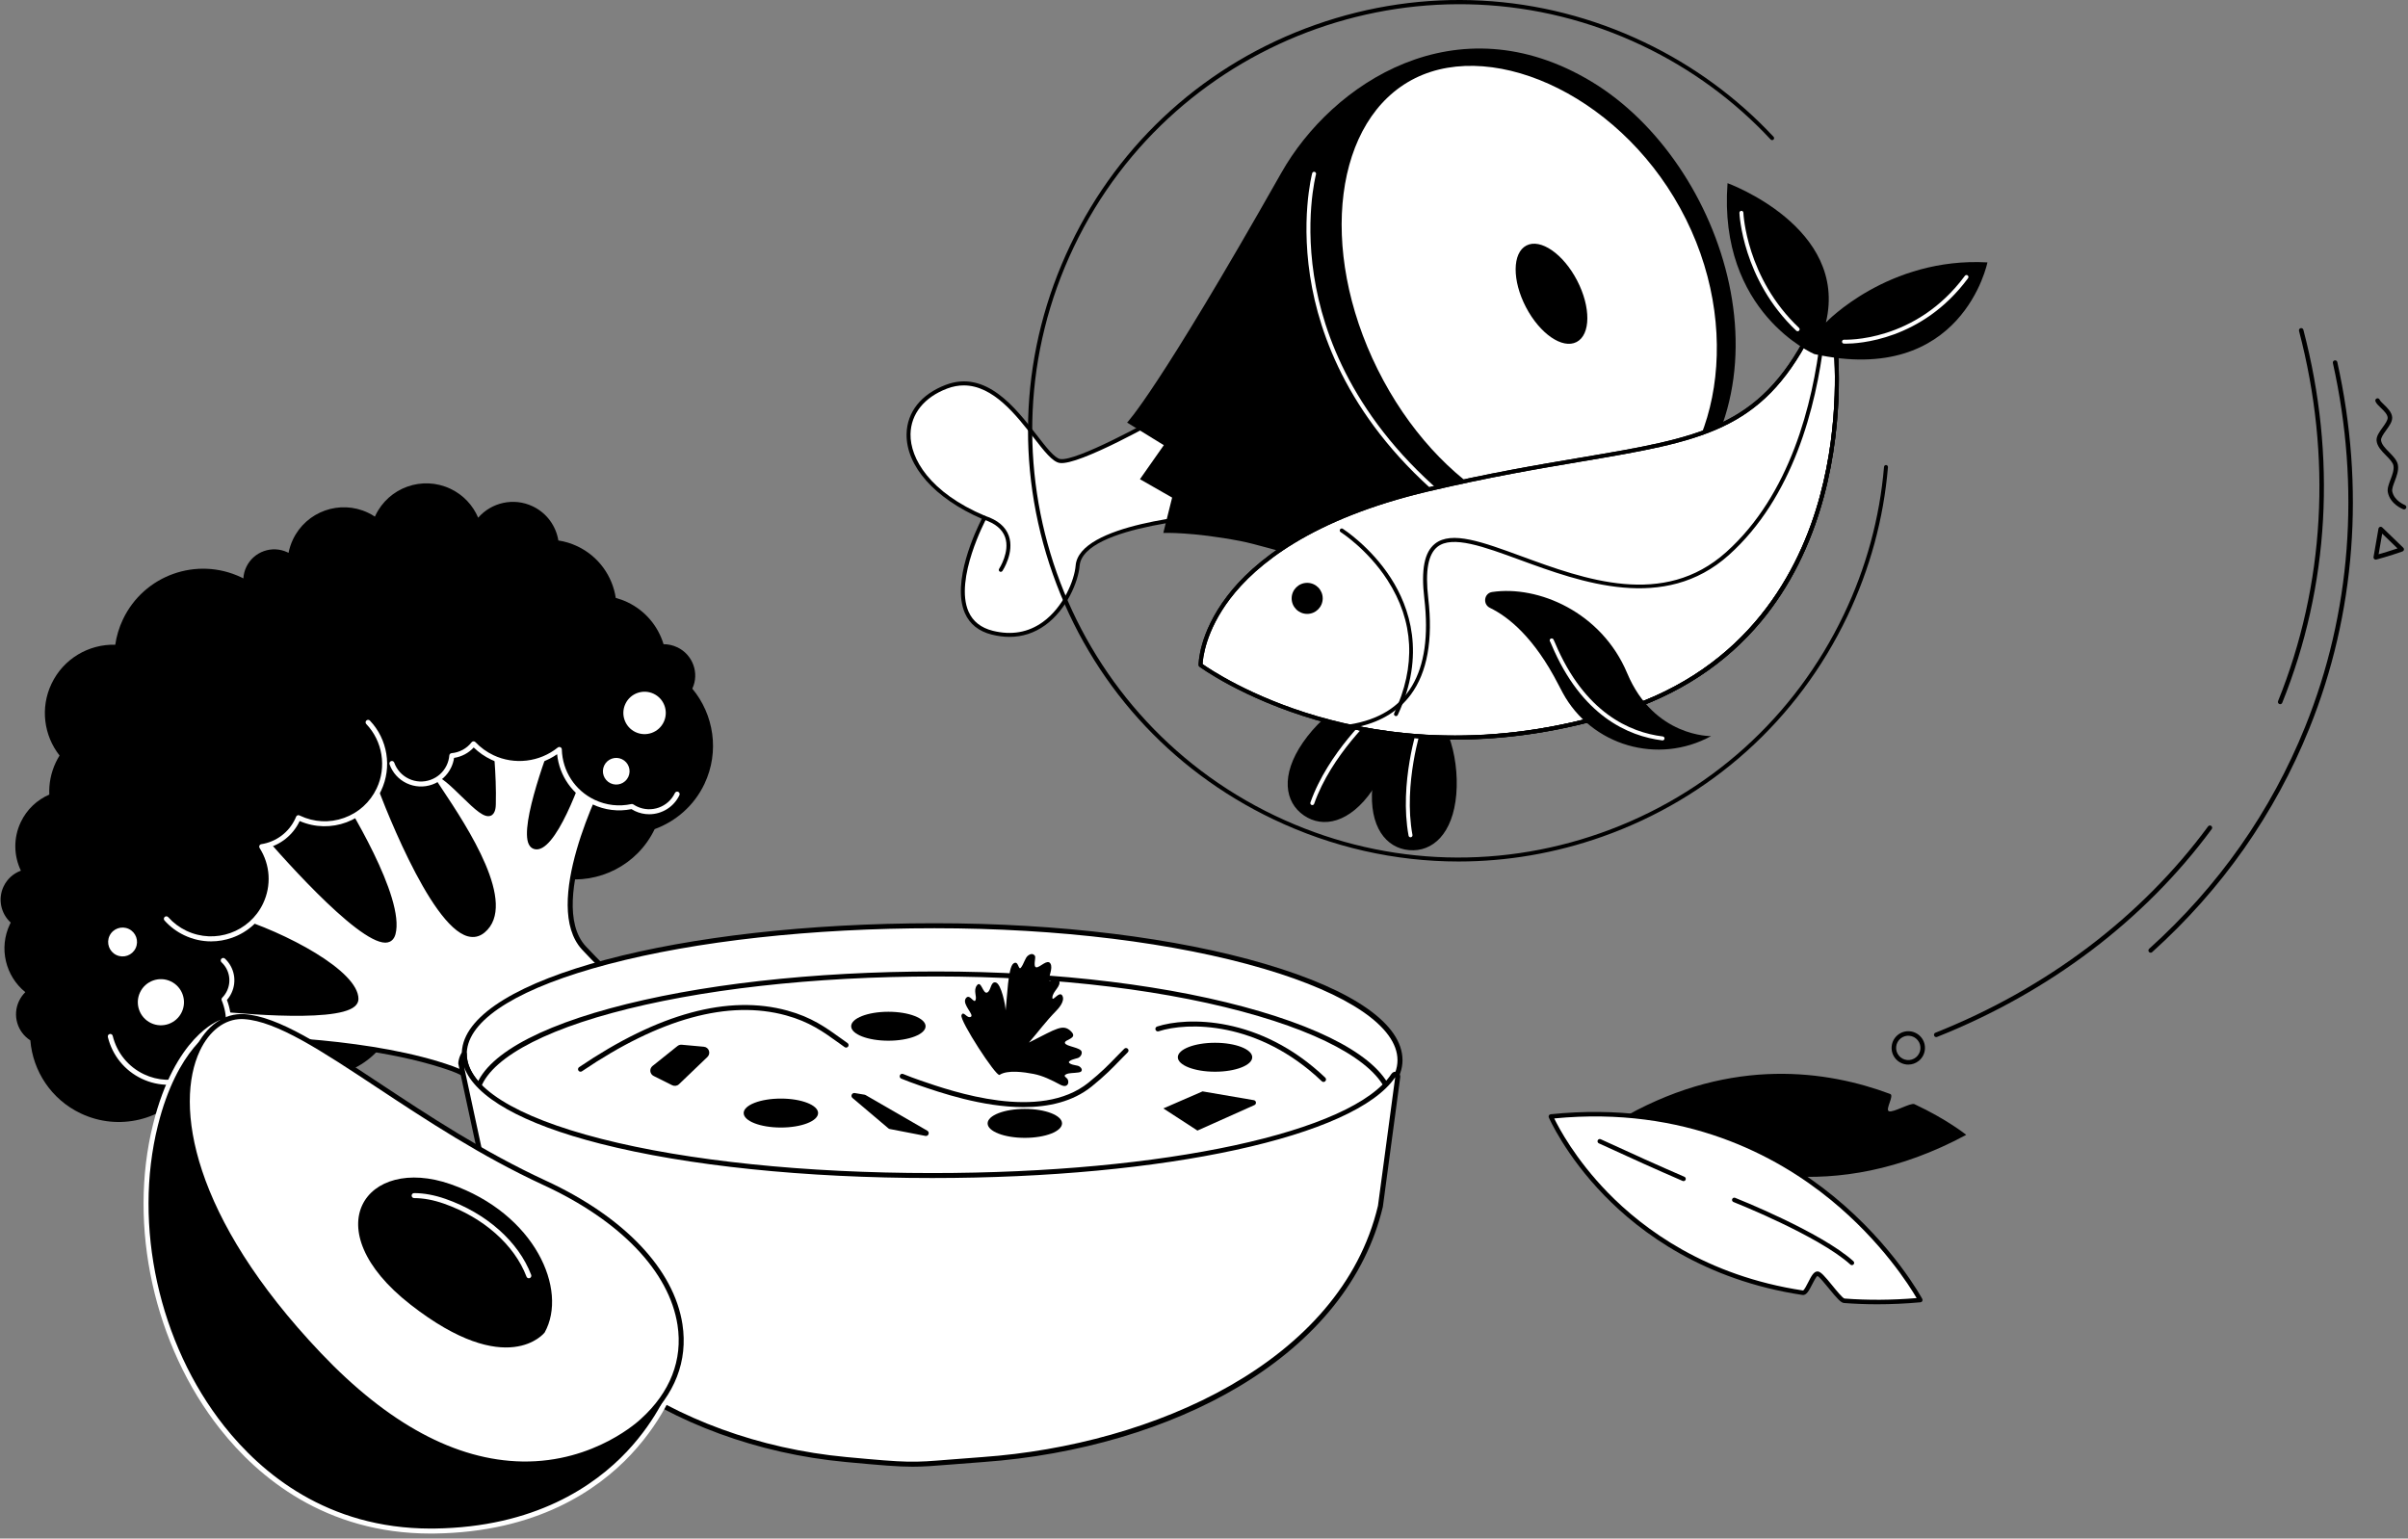 <svg width="482" height="308" viewBox="0 0 482 308" fill="none" xmlns="http://www.w3.org/2000/svg">
<rect x="0" y="0" width="482" height="308" fill="#808080" stroke="none"/>
<path d="M10.305 136.896C12.705 131.834 17.807 128.924 23.071 129.068C23.32 127.358 23.824 125.654 24.603 124.009C28.808 115.142 39.403 111.364 48.27 115.567C48.421 115.639 48.565 115.715 48.713 115.792C48.759 115.023 48.948 114.251 49.299 113.512C50.763 110.422 54.456 109.106 57.546 110.571C57.618 110.604 57.686 110.64 57.756 110.676C57.934 109.771 58.224 108.873 58.638 108.001C61.307 102.372 68.035 99.974 73.662 102.643C74.147 102.873 74.609 103.136 75.044 103.424C75.076 103.352 75.106 103.28 75.14 103.21C77.808 97.58 84.536 95.183 90.164 97.851C92.765 99.085 94.674 101.184 95.715 103.642C98.358 100.596 102.798 99.546 106.621 101.358C109.461 102.704 111.291 105.314 111.766 108.196C113.054 108.393 114.337 108.776 115.575 109.362C119.85 111.39 122.593 115.345 123.255 119.696C124.038 119.908 124.815 120.187 125.575 120.547C129.211 122.272 131.738 125.391 132.821 128.962C133.727 128.953 134.705 129.171 135.579 129.586C138.669 131.051 140.04 134.769 138.576 137.859C138.576 137.861 138.576 137.861 138.574 137.863C142.855 142.985 144.093 150.426 141.009 156.927C138.931 161.31 135.264 164.434 131.043 165.981C127.573 173.219 119.816 177.031 112.261 175.846C104.928 184.794 91.647 199.458 78.086 206.808C74.09 214.505 64.683 217.716 56.782 213.97C56.463 213.819 56.154 213.654 55.849 213.485C51.199 218.202 44.167 220.025 37.686 217.904C32.664 224.23 23.78 226.507 16.169 222.899C10.227 220.08 6.574 214.389 6.074 208.272C3.473 206.622 2.451 203.252 3.806 200.397C4.129 199.716 4.561 199.121 5.069 198.624C1.116 195.424 -0.296 189.828 1.979 185.028C2.034 184.914 2.091 184.804 2.148 184.692C0.184 182.906 -0.476 179.981 0.722 177.458C1.446 175.932 2.713 174.838 4.182 174.301C2.762 171.338 2.639 167.784 4.157 164.584C5.376 162.013 7.446 160.117 9.867 159.069C9.774 156.91 10.186 154.699 11.177 152.612C11.401 152.138 11.653 151.685 11.922 151.249C8.809 147.289 8 141.757 10.305 136.896Z" fill="black"/>
<path d="M122.447 154.149C122.447 154.149 108.373 180.493 116.866 189.754C125.359 199.016 169.007 239.047 169.007 239.047L141.888 280.542C141.888 280.542 110.803 221.174 90.486 213.921C70.167 206.668 37.769 207.815 37.769 207.815L40.696 201.642C40.696 201.642 71.254 205.291 71.252 199.972C71.25 194.654 56.436 186.823 46.065 183.784C46 175.431 51.316 164.783 51.316 164.783C51.316 164.783 76.56 194.757 78.677 186.901C80.791 179.046 66.332 156.887 66.332 156.887L75.068 154.855C75.068 154.855 88.687 192.963 96.68 186.298C104.674 179.632 86.846 157.219 86.039 154.957C89.028 152.616 98.575 168.15 98.752 160.984C98.928 153.821 97.904 146.354 97.904 146.354L112.303 144.86C112.303 144.86 102.809 168.277 107.068 169.49C111.324 170.703 117.632 150.608 117.632 150.608L122.447 154.149Z" fill="white"/>
<path d="M141.888 281.044C141.879 281.044 141.871 281.044 141.864 281.044C141.687 281.035 141.528 280.934 141.445 280.777C141.134 280.184 110.221 221.5 90.316 214.395C70.319 207.257 38.108 208.306 37.784 208.317C37.61 208.334 37.445 208.239 37.348 208.093C37.252 207.946 37.24 207.76 37.314 207.604L40.241 201.43C40.332 201.235 40.537 201.121 40.751 201.149C47.889 202.002 67.127 203.583 70.367 200.706C70.628 200.476 70.748 200.243 70.748 199.974C70.746 195.301 57.163 187.56 45.919 184.266C45.707 184.205 45.561 184.01 45.559 183.79C45.494 175.414 50.643 165.001 50.861 164.563C50.937 164.413 51.081 164.309 51.248 164.29C51.415 164.271 51.58 164.337 51.688 164.464C57.398 171.242 73.152 188.63 77.391 187.684C77.643 187.627 77.999 187.473 78.187 186.772C80.219 179.221 66.05 157.38 65.906 157.16C65.817 157.023 65.8 156.851 65.862 156.701C65.923 156.551 66.054 156.436 66.213 156.4L74.949 154.369C75.195 154.311 75.447 154.449 75.533 154.686C75.639 154.982 86.227 184.385 93.882 186.472C94.796 186.719 95.603 186.537 96.354 185.913C102.475 180.81 92.085 165.17 87.65 158.491C86.359 156.546 85.73 155.592 85.563 155.122C85.491 154.919 85.556 154.695 85.726 154.561C87.44 153.215 90.187 155.901 93.095 158.739C94.792 160.396 97.118 162.673 97.859 162.366C98.032 162.296 98.225 161.892 98.246 160.97C98.42 153.928 97.412 146.494 97.404 146.42C97.385 146.286 97.423 146.149 97.505 146.043C97.59 145.935 97.713 145.867 97.846 145.854L112.246 144.36C112.419 144.345 112.591 144.417 112.697 144.557C112.802 144.697 112.826 144.883 112.76 145.046C110.551 150.496 105.162 165.344 106.737 168.567C106.894 168.889 107.076 168.971 107.198 169.007C109.962 169.805 114.766 158.045 117.149 150.455C117.198 150.301 117.317 150.18 117.471 150.13C117.624 150.079 117.793 150.106 117.922 150.201L122.741 153.742C122.942 153.888 123.003 154.161 122.885 154.379C122.745 154.639 109.073 180.518 117.232 189.413C125.613 198.554 168.905 238.274 169.341 238.674C169.521 238.839 169.555 239.112 169.422 239.315L142.302 280.811C142.214 280.959 142.055 281.044 141.888 281.044ZM42.514 207.257C52.315 207.257 75.11 207.904 90.653 213.453C109.918 220.329 138.095 272.337 141.934 279.562L168.357 239.131C164.406 235.504 124.531 198.855 116.498 190.095C108.328 181.187 120.028 157.723 121.805 154.299L117.894 151.425C116.43 155.971 111.177 171.194 106.927 169.973C106.453 169.837 106.087 169.513 105.842 169.01C103.95 165.132 109.924 149.49 111.528 145.444L98.46 146.798C98.684 148.612 99.395 154.944 99.247 160.997C99.237 161.469 99.201 162.904 98.238 163.295C96.955 163.812 95.184 162.176 92.399 159.456C90.498 157.6 87.984 155.124 86.722 155.213C87.063 155.801 87.734 156.813 88.485 157.941C93.459 165.427 103.806 181.005 96.998 186.681C95.992 187.519 94.858 187.771 93.624 187.437C85.899 185.331 76.132 159.238 74.748 155.442L67.136 157.213C69.481 160.889 81.135 179.691 79.159 187.033C78.854 188.161 78.151 188.542 77.614 188.66C77.461 188.694 77.298 188.711 77.129 188.711C71.343 188.713 55.011 169.905 51.432 165.7C50.302 168.136 46.641 176.548 46.565 183.414C57.203 186.607 71.749 194.349 71.751 199.974C71.751 200.533 71.51 201.03 71.034 201.453C67.017 205.02 44.268 202.558 40.994 202.181L38.569 207.297C39.367 207.278 40.725 207.257 42.514 207.257Z" fill="black"/>
<path d="M83.736 144.6C83.796 143.878 83.984 143.154 84.312 142.46C85.59 139.764 88.566 138.42 91.355 139.097C91.48 137.628 91.865 136.158 92.534 134.748C95.533 128.424 103.093 125.728 109.416 128.727C113.986 130.894 116.661 135.442 116.661 140.185C120.121 137.542 124.898 136.875 129.103 138.869C134.605 141.478 137.204 147.73 135.393 153.374C136.298 155.05 136.421 157.118 135.543 158.97C134.078 162.058 130.39 163.372 127.304 161.909C127.02 161.774 126.752 161.622 126.498 161.45C123.996 161.994 121.304 161.749 118.811 160.566C114.585 158.561 112.072 154.409 111.954 150.035C108.284 152.997 103.099 153.787 98.551 151.63C97.095 150.94 95.831 150.005 94.786 148.9C93.715 150.284 92.121 151.124 90.43 151.273C90.371 151.994 90.183 152.718 89.855 153.412C88.39 156.498 84.701 157.814 81.616 156.352C78.53 154.887 77.214 151.199 78.676 148.113C79.654 146.054 81.62 144.784 83.736 144.6Z" fill="black"/>
<path d="M129.945 163.004C128.987 163.004 128.013 162.796 127.092 162.36C126.858 162.248 126.625 162.121 126.402 161.981C123.749 162.515 121.057 162.183 118.602 161.019C114.61 159.126 111.96 155.338 111.518 150.989C107.675 153.658 102.602 154.102 98.342 152.083C97.034 151.463 95.853 150.644 94.82 149.641C93.791 150.758 92.397 151.497 90.888 151.723C90.793 152.382 90.6 153.021 90.312 153.628C89.548 155.241 88.2 156.46 86.517 157.061C84.835 157.66 83.021 157.569 81.406 156.805C79.794 156.041 78.575 154.693 77.974 153.01C77.881 152.75 78.016 152.464 78.276 152.371C78.537 152.278 78.822 152.413 78.915 152.674C79.426 154.104 80.463 155.251 81.834 155.901C83.205 156.551 84.75 156.631 86.181 156.119C87.612 155.609 88.757 154.572 89.409 153.201C89.703 152.578 89.882 151.918 89.938 151.235C89.957 150.991 90.149 150.799 90.393 150.777C91.971 150.64 93.432 149.846 94.397 148.598C94.486 148.483 94.621 148.411 94.767 148.405C94.917 148.394 95.055 148.456 95.154 148.559C96.191 149.654 97.408 150.536 98.771 151.182C102.972 153.173 108.026 152.572 111.645 149.649C111.793 149.531 111.996 149.505 112.168 149.584C112.341 149.664 112.454 149.834 112.458 150.024C112.576 154.384 115.095 158.252 119.029 160.117C121.344 161.215 123.892 161.507 126.394 160.963C126.527 160.936 126.665 160.961 126.779 161.038C127.016 161.196 127.266 161.338 127.52 161.459C130.354 162.8 133.751 161.59 135.094 158.758C135.213 158.508 135.509 158.403 135.761 158.521C136.011 158.64 136.117 158.938 135.998 159.188C134.853 161.592 132.449 163.004 129.945 163.004Z" fill="white"/>
<path d="M36.385 192.889C37.905 190.853 40.696 190.1 43.079 191.23C45.797 192.519 46.955 195.766 45.666 198.483C45.397 199.05 45.041 199.547 44.624 199.973C45.871 202.995 45.886 206.512 44.375 209.698C41.532 215.689 34.373 218.243 28.381 215.401C22.39 212.559 19.835 205.399 22.678 199.408C25.164 194.163 30.961 191.554 36.385 192.889Z" fill="black"/>
<path d="M33.735 217.169C31.907 217.169 30.087 216.763 28.385 215.957C24.963 214.333 22.485 211.288 21.59 207.603C21.524 207.335 21.689 207.066 21.958 207C22.227 206.935 22.495 207.1 22.561 207.368C23.384 210.759 25.664 213.561 28.815 215.055C31.591 216.371 34.715 216.528 37.611 215.495C40.506 214.463 42.825 212.363 44.142 209.586C45.53 206.66 45.617 203.263 44.381 200.266C44.304 200.082 44.347 199.868 44.486 199.724C44.876 199.328 45.193 198.873 45.432 198.372C46.359 196.418 45.921 194.114 44.34 192.639C44.139 192.45 44.129 192.135 44.317 191.932C44.506 191.731 44.823 191.718 45.024 191.908C46.922 193.682 47.449 196.45 46.336 198.799C46.097 199.303 45.792 199.766 45.424 200.183C46.641 203.366 46.508 206.93 45.045 210.014C43.615 213.032 41.092 215.313 37.947 216.435C36.573 216.926 35.151 217.169 33.735 217.169Z" fill="white"/>
<path d="M42.038 164.373C40.965 161.935 40.914 159.065 42.144 156.468C44.108 152.328 48.675 150.263 52.959 151.302C53.141 150.25 53.462 149.205 53.943 148.193C56.785 142.202 63.945 139.647 69.936 142.489C75.927 145.332 78.482 152.491 75.64 158.483C72.797 164.474 65.638 167.029 59.646 164.186C59.604 164.167 59.566 164.144 59.523 164.125C59.458 164.288 59.386 164.449 59.31 164.61C57.909 167.564 55.181 169.463 52.175 169.928C54.317 173.295 54.736 177.653 52.899 181.524C50.057 187.515 42.897 190.07 36.906 187.227C30.915 184.385 28.36 177.225 31.202 171.234C33.253 166.912 37.551 164.381 42.038 164.373Z" fill="black"/>
<path d="M42.252 188.455C40.423 188.455 38.603 188.049 36.902 187.243C35.376 186.519 34.038 185.52 32.925 184.269C32.741 184.064 32.76 183.746 32.965 183.564C33.171 183.38 33.486 183.399 33.67 183.605C34.694 184.754 35.926 185.674 37.329 186.341C43.062 189.058 49.939 186.608 52.658 180.874C54.362 177.279 54.104 173.124 51.964 169.759C51.873 169.618 51.86 169.438 51.93 169.285C52 169.131 52.142 169.023 52.309 168.997C55.263 168.538 57.79 166.655 59.069 163.958C59.141 163.806 59.206 163.654 59.27 163.499C59.322 163.372 59.424 163.271 59.553 163.222C59.682 163.171 59.826 163.177 59.949 163.239L60.065 163.298C62.844 164.617 65.968 164.773 68.863 163.74C71.758 162.708 74.078 160.61 75.394 157.832C77.424 153.55 76.59 148.373 73.318 144.949C73.128 144.75 73.134 144.433 73.335 144.242C73.534 144.05 73.851 144.058 74.042 144.259C77.597 147.982 78.503 153.607 76.298 158.261C73.396 164.377 66.141 167.057 59.983 164.361C59.979 164.371 59.974 164.38 59.97 164.39C58.654 167.165 56.148 169.165 53.177 169.85C55.153 173.389 55.308 177.617 53.56 181.306C52.129 184.324 49.606 186.606 46.461 187.727C45.088 188.212 43.668 188.455 42.252 188.455Z" fill="white"/>
<path d="M28.034 198.658C26.939 200.963 27.924 203.718 30.228 204.81C32.533 205.902 35.288 204.92 36.381 202.615C37.473 200.311 36.491 197.555 34.186 196.463C31.881 195.371 29.128 196.353 28.034 198.658Z" fill="white"/>
<path d="M21.926 187.339C21.242 188.783 21.856 190.505 23.3 191.189C24.743 191.873 26.466 191.259 27.149 189.816C27.833 188.372 27.219 186.649 25.776 185.966C24.334 185.282 22.61 185.896 21.926 187.339Z" fill="white"/>
<path d="M125.186 140.903C124.18 143.021 125.084 145.552 127.203 146.558C129.321 147.563 131.852 146.659 132.857 144.541C133.863 142.422 132.959 139.891 130.841 138.886C128.722 137.881 126.189 138.784 125.186 140.903Z" fill="white"/>
<path d="M120.94 153.251C120.309 154.582 120.876 156.174 122.208 156.804C123.539 157.435 125.13 156.868 125.761 155.537C126.392 154.205 125.825 152.614 124.493 151.983C123.162 151.352 121.571 151.92 120.94 153.251Z" fill="white"/>
<path d="M170.009 267.228C175.985 254.627 174.696 241.504 167.131 237.916C159.565 234.329 148.588 241.635 142.613 254.237C136.637 266.838 137.926 279.961 145.491 283.549C153.056 287.136 164.033 279.829 170.009 267.228Z" fill="white"/>
<path d="M149.653 284.959C148.096 284.959 146.618 284.639 145.253 283.991C137.453 280.292 136.054 266.845 142.136 254.015C145.065 247.84 149.268 242.716 153.973 239.584C158.756 236.401 163.496 235.647 167.319 237.459C175.122 241.158 176.518 254.606 170.436 267.435C167.507 273.608 163.304 278.734 158.599 281.867C155.522 283.915 152.462 284.959 149.653 284.959ZM162.919 237.495C160.305 237.495 157.435 238.481 154.527 240.418C149.971 243.45 145.89 248.432 143.04 254.445C137.192 266.775 138.377 279.625 145.683 283.09C149.177 284.745 153.569 284.017 158.047 281.037C162.603 278.004 166.684 273.022 169.535 267.01C175.382 254.68 174.197 241.829 166.891 238.365C165.666 237.783 164.33 237.495 162.919 237.495Z" fill="black"/>
<path d="M151.185 281.226C150.146 281.226 149.164 281.015 148.267 280.589C145.475 279.266 143.808 276.06 143.573 271.563C143.342 267.176 144.502 262.05 146.834 257.129C148.495 253.625 150.648 250.469 153.056 247.999C153.249 247.8 153.566 247.798 153.763 247.991C153.96 248.183 153.964 248.501 153.772 248.698C151.437 251.089 149.35 254.152 147.736 257.557C145.471 262.331 144.347 267.286 144.57 271.51C144.785 275.624 146.25 278.526 148.694 279.685C150.978 280.767 153.943 280.212 157.048 278.119C157.276 277.965 157.587 278.024 157.742 278.255C157.896 278.483 157.835 278.794 157.606 278.949C155.369 280.456 153.17 281.226 151.185 281.226Z" fill="black"/>
<path d="M167.68 245.853C167.543 245.853 167.405 245.796 167.305 245.683C166.776 245.087 166.161 244.619 165.477 244.293C164.34 243.753 163.043 243.616 161.617 243.882C161.344 243.931 161.083 243.755 161.033 243.482C160.982 243.212 161.16 242.951 161.433 242.898C163.069 242.591 164.573 242.757 165.904 243.389C166.711 243.772 167.435 244.321 168.055 245.019C168.237 245.226 168.218 245.542 168.012 245.724C167.917 245.813 167.799 245.853 167.68 245.853Z" fill="black"/>
<path d="M92.998 210.041C92.956 210.356 92.935 210.672 92.935 210.989C92.935 225.163 135.078 236.652 187.064 236.652C239.05 236.652 280.233 226.409 280.233 212.236C280.233 198.062 239.05 185.326 187.064 185.326C136.242 185.326 94.827 196.306 92.998 210.041Z" fill="white"/>
<path d="M187.064 237.15C161.877 237.15 138.193 234.475 120.373 229.615C102.356 224.703 92.435 218.088 92.435 210.987C92.435 210.651 92.458 210.31 92.502 209.973C94.382 195.872 135.918 184.825 187.066 184.825C211.937 184.825 235.454 187.722 253.287 192.985C270.986 198.209 280.734 205.044 280.734 212.234C280.734 219.277 270.98 225.671 253.27 230.24C235.998 234.697 212.486 237.15 187.064 237.15ZM187.064 185.826C162.567 185.826 139.384 188.38 121.785 193.015C104.397 197.595 94.35 203.665 93.491 210.105C93.453 210.397 93.432 210.695 93.432 210.987C93.432 217.499 103.347 223.939 120.633 228.65C138.37 233.486 161.962 236.149 187.062 236.149C212.401 236.149 235.825 233.706 253.016 229.273C270.243 224.828 279.731 218.778 279.731 212.234C279.731 205.622 269.987 198.956 252.999 193.944C235.26 188.708 211.842 185.826 187.064 185.826Z" fill="black"/>
<path d="M95.307 220.091C95.307 233.96 136.544 245.202 187.413 245.202C238.282 245.202 278.578 235.179 278.578 221.31C278.578 207.442 238.282 194.98 187.413 194.98C136.544 194.98 95.307 206.223 95.307 220.091Z" fill="white"/>
<path d="M187.413 245.701C162.768 245.701 139.59 243.083 122.153 238.328C104.519 233.52 94.807 227.044 94.807 220.089C94.807 213.137 104.519 206.659 122.153 201.852C139.592 197.099 162.768 194.479 187.413 194.479C211.749 194.479 234.763 197.315 252.214 202.464C269.539 207.577 279.079 214.269 279.079 221.31C279.079 228.208 269.532 234.468 252.197 238.94C235.296 243.299 212.289 245.701 187.413 245.701ZM187.413 195.48C162.855 195.48 139.77 198.085 122.415 202.817C105.506 207.427 95.806 213.723 95.806 220.091C95.806 226.459 105.506 232.756 122.415 237.365C139.77 242.097 162.853 244.702 187.413 244.702C212.208 244.702 235.127 242.313 251.947 237.972C268.798 233.625 278.08 227.708 278.08 221.31C278.08 214.847 268.55 208.326 251.933 203.425C234.57 198.301 211.656 195.48 187.413 195.48Z" fill="black"/>
<path d="M92.934 210.989C92.934 225.162 134.614 235.333 186.602 235.333C232.927 235.333 271.143 227.13 278.937 215.255C279.208 214.843 279.851 215.092 279.786 215.581L276.309 241.509C269.193 271.47 234 289.527 196.729 292.187C182.302 293.218 184.856 293.631 169.369 292.187C134.176 288.907 104.832 268.09 98.293 240.976L92.236 212.881C92.234 211.924 92.934 210.726 92.934 210.989Z" fill="white"/>
<path d="M182.664 293.622C179.76 293.622 176.456 293.349 169.32 292.684C133.74 289.368 104.331 268.154 97.804 241.094L91.745 212.989C91.736 212.955 91.734 212.919 91.734 212.883C91.734 212.178 92.246 210.453 92.917 210.453C93.05 210.453 93.186 210.523 93.279 210.618C93.372 210.711 93.434 210.857 93.434 210.991C93.434 217.522 103.008 223.56 120.396 227.994C137.697 232.406 161.208 234.836 186.602 234.836C233.048 234.836 270.846 226.673 278.518 214.984C278.768 214.601 279.225 214.455 279.655 214.614C280.082 214.775 280.34 215.2 280.279 215.653L276.802 241.581C273.407 255.889 263.479 268.3 248.083 277.521C234.015 285.946 215.789 291.334 196.763 292.691C194.069 292.883 191.967 293.055 190.23 293.195C186.901 293.459 184.903 293.622 182.664 293.622ZM92.909 213.638L98.779 240.87C105.205 267.508 134.252 288.412 169.413 291.688C181.963 292.858 182.581 292.807 190.149 292.191C191.889 292.05 193.995 291.878 196.693 291.688C230.712 289.26 268.372 272.765 275.822 241.392L279.271 215.653C271.238 227.541 233.2 235.83 186.602 235.83C161.13 235.83 137.528 233.39 120.151 228.959C104.551 224.982 95.07 219.613 92.909 213.638Z" fill="black"/>
<path d="M243.207 214.549C247.32 214.549 250.654 213.251 250.654 211.651C250.654 210.051 247.32 208.754 243.207 208.754C239.094 208.754 235.76 210.051 235.76 211.651C235.76 213.251 239.094 214.549 243.207 214.549Z" fill="black"/>
<path d="M197.688 224.891C197.688 226.491 201.024 227.788 205.136 227.788C209.25 227.788 212.583 226.491 212.583 224.891C212.583 223.291 209.248 221.994 205.136 221.994C201.024 221.996 197.688 223.293 197.688 224.891Z" fill="black"/>
<path d="M170.376 205.444C170.376 207.044 173.712 208.341 177.824 208.341C181.938 208.341 185.271 207.044 185.271 205.444C185.271 203.844 181.936 202.547 177.824 202.547C173.712 202.547 170.376 203.844 170.376 205.444Z" fill="black"/>
<path d="M148.859 222.825C148.859 224.425 152.195 225.722 156.307 225.722C160.421 225.722 163.754 224.425 163.754 222.825C163.754 221.225 160.419 219.927 156.307 219.927C152.192 219.927 148.859 221.225 148.859 222.825Z" fill="black"/>
<path d="M202.839 192.898C201.762 193.702 201.605 199.711 201.288 202.303C201.299 201.309 200.41 196.947 199.324 196.682C198.238 196.418 198.414 198.375 197.58 198.703C196.748 199.031 196.403 196.202 195.576 197.228C194.748 198.255 195.599 199.489 195.263 200.229C194.926 200.97 194.052 198.735 193.294 199.903C192.537 201.072 195.106 203.199 194.306 203.569C193.504 203.939 192.861 202.215 192.452 203.243C192.044 204.272 199.415 215.622 200.075 215.184C201.652 214.138 205.017 214.623 206.875 214.987C208.731 215.349 210.454 216.202 212.122 217.093C212.556 217.325 213.099 217.558 213.512 217.287C213.885 217.042 213.925 216.483 213.722 216.087C213.518 215.691 212.723 215.44 213.345 215.093C213.965 214.745 214.845 214.851 215.882 214.695C216.073 214.665 216.276 214.631 216.412 214.494C216.795 214.108 216.249 213.48 215.722 213.351C215.195 213.224 214.177 213.131 213.927 212.648C214.115 212.178 215.262 211.962 215.743 211.808C216.223 211.653 216.621 211.059 216.513 210.566C216.314 209.649 213.334 209.516 213.165 208.796C212.996 208.075 215.878 207.952 214.397 206.481C212.793 204.89 211.44 205.956 206.367 208.5C206.228 208.564 206.094 208.636 205.961 208.71C208.096 206.24 209.18 204.661 211.423 202.352C211.802 201.963 213.237 200.443 212.655 199.343C212.073 198.242 210.657 200.64 210.649 199.747C210.636 198.435 212.589 197.391 211.954 196.238C211.32 195.084 210.238 196.782 210.001 196.259C209.764 195.736 210.858 193.823 210.249 192.881C209.639 191.94 208.202 193.664 207.466 193.65C206.729 193.635 207.375 191.69 207.174 191.383C206.799 190.814 206.251 190.922 205.724 191.349C205.195 191.777 204.937 192.96 204.374 193.688C203.8 194.422 203.917 192.096 202.839 192.898Z" fill="black"/>
<path d="M116.202 214.549C116.041 214.549 115.884 214.472 115.787 214.329C115.633 214.1 115.692 213.789 115.92 213.634C131.787 202.883 145.814 199.072 157.609 202.31C162.461 203.641 165.257 205.654 168.493 207.986C168.87 208.257 169.253 208.532 169.646 208.813C169.871 208.972 169.924 209.285 169.765 209.51C169.604 209.734 169.293 209.789 169.069 209.626C168.675 209.347 168.29 209.069 167.911 208.796C164.753 206.521 162.025 204.557 157.346 203.273C145.846 200.117 132.098 203.88 116.483 214.462C116.397 214.521 116.299 214.549 116.202 214.549Z" fill="black"/>
<path d="M204.871 221.633C196.602 221.633 188.099 218.695 183.921 217.252C182.704 216.831 181.519 216.386 180.399 215.929C180.143 215.825 180.021 215.533 180.126 215.277C180.23 215.021 180.52 214.898 180.778 215.004C181.883 215.455 183.051 215.893 184.249 216.306C190.791 218.564 208.162 224.566 217.884 216.731C220.485 214.636 222.045 213.019 223.421 211.593C223.969 211.023 224.488 210.488 225.042 209.948C225.239 209.756 225.556 209.76 225.749 209.959C225.941 210.156 225.937 210.473 225.738 210.666C225.194 211.195 224.682 211.726 224.14 212.289C222.744 213.737 221.161 215.377 218.511 217.512C214.704 220.577 209.83 221.633 204.871 221.633Z" fill="black"/>
<path d="M264.927 216.597C264.802 216.597 264.68 216.55 264.582 216.459C251.806 204.29 237.63 204.595 231.92 206.455C231.66 206.542 231.376 206.398 231.29 206.134C231.205 205.871 231.347 205.59 231.609 205.503C237.516 203.579 252.153 203.241 265.27 215.733C265.469 215.924 265.477 216.241 265.287 216.44C265.192 216.544 265.058 216.597 264.927 216.597Z" fill="black"/>
<path d="M140.887 209.549L136.464 209.147C136.157 209.12 135.852 209.211 135.611 209.403L130.616 213.399C129.937 213.943 130.051 215.005 130.828 215.395L134.553 217.257C135.003 217.482 135.545 217.401 135.909 217.052L141.602 211.596C142.341 210.889 141.905 209.64 140.887 209.549Z" fill="black"/>
<path d="M185.616 226.358L173.257 219.218C173.197 219.184 173.134 219.161 173.068 219.15L171.094 218.82C170.531 218.727 170.201 219.436 170.639 219.804L177.834 225.893C177.908 225.954 177.997 225.996 178.09 226.016L185.231 227.398C185.851 227.52 186.164 226.678 185.616 226.358Z" fill="black"/>
<path d="M250.972 220.244L240.71 218.485L232.864 221.896L239.687 226.33L251.097 221.226C251.56 221.016 251.473 220.33 250.972 220.244Z" fill="black"/>
<path d="M135.348 275.653C135.348 275.653 126.25 306.003 86.932 306.501C44.302 307.038 22.476 259.845 31.122 225.186C35.502 207.628 44.241 204.666 44.241 204.666L135.348 275.653Z" fill="black"/>
<path d="M86.189 307.005C65.079 307.005 51.661 295.685 44.093 286.121C30.842 269.379 25.562 245.413 30.637 225.064C35.033 207.443 43.712 204.315 44.08 204.19C44.239 204.137 44.414 204.165 44.548 204.269L135.655 275.258C135.818 275.385 135.886 275.599 135.827 275.795C135.731 276.111 133.435 283.584 126.248 291.232C119.622 298.282 107.423 306.741 86.936 306.999C86.689 307.003 86.437 307.005 86.189 307.005ZM44.163 205.238C42.755 205.879 35.454 209.885 31.606 225.305C26.603 245.362 31.811 268.991 44.876 285.499C52.306 294.887 65.481 306.004 86.189 306.004C86.433 306.004 86.678 306.002 86.924 306C107.059 305.746 119.025 297.456 125.518 290.549C131.719 283.95 134.239 277.345 134.76 275.831L44.163 205.238Z" fill="white"/>
<path d="M128.635 284.407C128.635 284.407 101.612 310.942 63.864 271.201C26.117 231.46 36.449 202.701 48.878 203.52C61.31 204.339 81.819 224.233 109.025 236.798C136.229 249.363 143.825 270.634 128.635 284.407Z" fill="white"/>
<path d="M105.165 293.584C104.951 293.584 104.737 293.582 104.519 293.577C90.962 293.342 77.161 285.929 63.5 271.546C37.168 243.824 33.894 221.043 39.092 209.956C41.25 205.35 44.914 202.758 48.91 203.022C55.739 203.471 64.71 209.401 76.067 216.91C85.747 223.31 96.72 230.565 109.234 236.345C124.938 243.597 134.914 254.086 136.605 265.119C137.725 272.433 135.088 279.228 128.978 284.771C128.646 285.091 119.63 293.584 105.165 293.584ZM48.363 204.004C44.986 204.004 41.885 206.354 39.997 210.381C34.933 221.183 38.241 243.502 64.226 270.858C77.696 285.04 91.26 292.348 104.538 292.578C119.158 292.818 128.195 284.138 128.286 284.052C128.29 284.047 128.294 284.043 128.301 284.039C134.154 278.731 136.686 272.24 135.617 265.273C133.979 254.577 124.21 244.363 108.815 237.255C96.234 231.443 85.228 224.167 75.516 217.746C64.283 210.32 55.411 204.453 48.846 204.021C48.685 204.011 48.524 204.004 48.363 204.004Z" fill="black"/>
<path d="M109.025 266.752C109.025 266.752 101.626 276.361 82.171 261.171C62.715 245.982 73.259 231.147 90.2 237.066C107.137 242.985 113.747 258.23 109.025 266.752Z" fill="black"/>
<path d="M105.857 255.898C105.656 255.898 105.466 255.775 105.389 255.576C102.954 249.189 96.767 243.723 88.84 240.95C86.746 240.218 84.749 239.848 82.899 239.848C82.624 239.848 82.399 239.623 82.399 239.348C82.399 239.071 82.624 238.849 82.899 238.849C84.861 238.849 86.971 239.238 89.17 240.006C97.373 242.874 103.785 248.561 106.323 255.219C106.42 255.477 106.291 255.765 106.033 255.864C105.976 255.89 105.916 255.898 105.857 255.898Z" fill="white"/>
<path d="M234.89 82.056C234.89 82.056 216.109 92.922 212.164 92.283C208.22 91.646 200.947 73.044 189.433 77.419C177.661 81.89 179.172 96.124 197.073 103.654C197.073 103.654 186.341 123.585 198.617 126.655C210.018 129.505 215.341 117.788 215.701 113.263C216.392 104.564 244.77 103.029 244.77 103.029L234.89 82.056Z" fill="white"/>
<path d="M202.067 127.497C200.924 127.497 199.742 127.345 198.521 127.04C195.923 126.391 194.115 124.954 193.153 122.775C190.38 116.496 195.415 106.022 196.524 103.853C187.112 99.784 181.353 93.31 181.467 86.889C181.544 82.496 184.396 78.91 189.293 77.051C197.344 73.991 203.242 81.593 207.551 87.14C209.456 89.593 211.102 91.712 212.229 91.895C215.351 92.395 229.503 84.718 234.694 81.717C234.789 81.661 234.905 81.648 235.01 81.681C235.116 81.715 235.203 81.79 235.25 81.891L245.13 102.862C245.186 102.981 245.179 103.12 245.112 103.234C245.045 103.348 244.924 103.418 244.793 103.427C244.513 103.442 216.754 105.041 216.099 113.297C215.857 116.341 213.552 122.039 209.188 125.177C207.035 126.721 204.651 127.497 202.067 127.497ZM192.915 77.155C191.843 77.155 190.73 77.353 189.573 77.792C184.995 79.53 182.329 82.852 182.257 86.904C182.171 91.748 186.059 98.595 197.225 103.293C197.327 103.336 197.408 103.42 197.445 103.526C197.482 103.631 197.473 103.747 197.42 103.844C197.354 103.965 190.99 115.929 193.875 122.456C194.735 124.401 196.362 125.685 198.712 126.274C202.448 127.207 205.816 126.622 208.722 124.533C212.881 121.544 215.076 116.125 215.306 113.233C215.968 104.899 239.961 102.947 244.163 102.671L234.714 82.617C231.969 84.188 215.867 93.287 212.1 92.678C210.665 92.447 209.015 90.319 206.924 87.628C203.41 83.098 198.793 77.155 192.915 77.155Z" fill="black"/>
<path d="M200.322 114.481C200.246 114.481 200.171 114.459 200.104 114.416C199.921 114.295 199.871 114.05 199.992 113.868C200.013 113.834 202.206 110.452 201.192 107.547C200.637 105.956 199.21 104.772 196.95 104.031C196.742 103.962 196.63 103.739 196.697 103.531C196.766 103.324 196.989 103.21 197.197 103.278C199.703 104.102 201.299 105.451 201.94 107.29C203.08 110.568 200.751 114.154 200.652 114.305C200.575 114.419 200.449 114.481 200.322 114.481Z" fill="black"/>
<path d="M225.608 84.593C225.608 84.593 231.602 78.564 256.486 34.586C266.624 16.668 291.554 0.11 318.52 16.311C345.486 32.512 360.637 79.069 331.951 103.473C303.263 127.878 259.583 110.483 248.335 108.32C238.567 106.441 232.855 106.689 232.855 106.689L234.62 99.614L228.177 95.93L232.957 89.12L225.608 84.593Z" fill="black"/>
<path d="M275.769 73.968C287.793 98.133 310.636 111.207 326.79 103.17C342.944 95.132 349.496 68.043 337.472 43.879C325.447 19.712 299.4 7.621 283.246 15.658C267.092 23.698 263.744 49.804 275.769 73.968Z" fill="white"/>
<path d="M305.434 61.475C308.21 66.808 312.754 69.939 315.582 68.466C318.412 66.994 318.454 61.477 315.679 56.144C312.903 50.81 308.359 47.68 305.531 49.152C302.701 50.624 302.659 56.142 305.434 61.475Z" fill="black"/>
<path d="M293.894 103.833C293.812 103.833 293.73 103.808 293.658 103.754C272.303 87.845 265.008 69.923 262.649 57.69C260.091 44.422 262.631 34.775 262.656 34.679C262.713 34.468 262.931 34.34 263.142 34.401C263.353 34.458 263.478 34.676 263.421 34.885C263.395 34.981 260.899 44.482 263.434 57.581C265.773 69.666 272.997 87.376 294.131 103.121C294.307 103.251 294.342 103.5 294.211 103.674C294.134 103.778 294.015 103.833 293.894 103.833Z" fill="white"/>
<path d="M274.697 158.201C270.178 164.755 264.817 165.877 260.982 163.233C257.148 160.589 256.291 155.178 260.81 148.626C265.328 142.073 273.51 136.858 277.346 139.502C281.18 142.146 279.215 151.649 274.697 158.201Z" fill="black"/>
<path d="M262.676 161.174C262.632 161.174 262.588 161.168 262.545 161.153C262.339 161.08 262.23 160.854 262.302 160.648C265.819 150.622 274.735 142.563 274.824 142.482C274.987 142.336 275.237 142.35 275.383 142.512C275.528 142.675 275.515 142.926 275.352 143.071C275.263 143.149 266.497 151.08 263.05 160.909C262.991 161.072 262.838 161.174 262.676 161.174Z" fill="white"/>
<path d="M291.5 159.021C290.826 166.953 286.726 170.586 282.086 170.19C277.445 169.796 274.018 165.523 274.692 157.591C275.366 149.659 279.886 141.075 284.527 141.469C289.168 141.864 292.174 151.089 291.5 159.021Z" fill="black"/>
<path d="M282.337 167.615C282.149 167.615 281.983 167.481 281.948 167.292C280.03 156.841 283.776 145.42 283.814 145.306C283.883 145.099 284.108 144.986 284.315 145.057C284.523 145.125 284.634 145.35 284.565 145.558C284.528 145.67 280.847 156.903 282.726 167.149C282.766 167.364 282.624 167.57 282.408 167.61C282.384 167.613 282.361 167.615 282.337 167.615Z" fill="white"/>
<path d="M240.312 133.139C240.312 133.139 240.107 108.774 285.829 97.986C331.553 87.197 348.81 92.82 362.159 66.814L367.33 68.397C367.33 68.397 374.554 126.456 324.339 142.387C274.125 158.319 240.312 133.139 240.312 133.139Z" fill="white"/>
<path d="M291.232 148.036C280.027 148.036 270.566 146.215 263.385 144.118C248.756 139.844 240.161 133.52 240.078 133.456C239.979 133.383 239.918 133.267 239.918 133.143C239.917 132.888 239.932 126.831 245.612 119.368C250.819 112.529 262.007 103.201 285.741 97.599C297.844 94.744 307.766 93.067 316.52 91.59C340.197 87.592 352.08 85.585 361.809 66.634C361.897 66.465 362.094 66.379 362.277 66.436L367.448 68.019C367.597 68.064 367.706 68.194 367.724 68.35C367.743 68.495 369.488 83.13 365.049 99.522C362.438 109.161 358.232 117.517 352.546 124.359C345.436 132.917 335.987 139.108 324.46 142.766C312.28 146.628 301.082 148.036 291.232 148.036ZM240.715 132.94C241.967 133.827 250.246 139.459 263.642 143.368C277.021 147.271 298.393 150.205 324.22 142.01C349.989 133.834 360.23 114.28 364.284 99.314C368.363 84.252 367.174 70.704 366.965 68.7L362.359 67.29C352.479 86.321 340.463 88.35 316.649 92.372C307.907 93.849 297.999 95.522 285.92 98.372C262.415 103.918 251.368 113.113 246.239 119.849C241.281 126.361 240.768 131.852 240.715 132.94Z" fill="black"/>
<path d="M291.25 148.076C284.116 148.076 277.053 147.323 270.088 145.814C269.902 145.774 269.771 145.606 269.776 145.417C269.781 145.226 269.922 145.066 270.11 145.036C281.796 143.177 286.839 134.698 285.104 119.832C284.425 114.021 285.105 110.527 287.246 108.839C290.559 106.227 296.722 108.487 304.524 111.347C317.202 115.996 332.979 121.78 345.531 110.524C358.349 99.026 362.864 80.82 364.394 67.571C364.408 67.454 364.473 67.35 364.57 67.286C364.669 67.223 364.79 67.204 364.902 67.239L367.447 68.017C367.597 68.062 367.706 68.192 367.724 68.347C367.743 68.493 369.488 83.128 365.048 99.52C362.438 109.159 358.231 117.515 352.546 124.357C345.437 132.915 335.986 139.106 324.46 142.765C313.302 146.304 302.195 148.076 291.25 148.076ZM272.172 145.437C289.091 148.753 306.591 147.601 324.22 142.008C349.989 133.832 360.23 114.278 364.284 99.312C368.363 84.25 367.174 70.701 366.965 68.698L365.124 68.135C363.524 81.477 358.909 99.587 346.059 111.114C333.153 122.691 316.449 116.564 304.25 112.091C296.981 109.426 290.702 107.124 287.736 109.461C285.858 110.943 285.253 114.304 285.888 119.74C286.866 128.113 285.69 134.615 282.394 139.061C280.039 142.241 276.607 144.381 272.172 145.437Z" fill="black"/>
<path d="M291.232 148.036C280.027 148.036 270.566 146.215 263.385 144.118C248.756 139.844 240.161 133.52 240.078 133.456C239.979 133.383 239.918 133.267 239.918 133.143C239.917 132.888 239.932 126.831 245.612 119.368C250.819 112.529 262.007 103.201 285.741 97.599C297.844 94.744 307.766 93.067 316.52 91.59C340.197 87.592 352.08 85.585 361.809 66.634C361.897 66.465 362.094 66.379 362.277 66.436L367.448 68.019C367.597 68.064 367.706 68.194 367.724 68.35C367.743 68.495 369.488 83.13 365.049 99.522C362.438 109.161 358.232 117.517 352.546 124.359C345.436 132.917 335.987 139.108 324.46 142.766C312.28 146.628 301.082 148.036 291.232 148.036ZM240.715 132.94C241.967 133.827 250.246 139.459 263.642 143.368C277.021 147.271 298.393 150.205 324.22 142.01C349.989 133.834 360.23 114.28 364.284 99.314C368.363 84.252 367.174 70.704 366.965 68.7L362.359 67.29C352.479 86.321 340.463 88.35 316.649 92.372C307.907 93.849 297.999 95.522 285.92 98.372C262.415 103.918 251.368 113.113 246.239 119.849C241.281 126.361 240.768 131.852 240.715 132.94Z" fill="black"/>
<path d="M279.427 143.356C279.37 143.356 279.313 143.345 279.259 143.319C279.061 143.227 278.976 142.991 279.068 142.793C283.494 133.349 283.042 124.379 277.723 116.132C273.75 109.97 268.41 106.559 268.356 106.525C268.172 106.408 268.117 106.165 268.232 105.978C268.35 105.794 268.594 105.739 268.779 105.854C268.834 105.89 274.32 109.394 278.387 115.701C282.153 121.539 285.451 131.037 279.784 143.127C279.717 143.272 279.574 143.356 279.427 143.356Z" fill="black"/>
<path d="M264.762 119.79C264.762 121.506 263.37 122.898 261.654 122.898C259.937 122.898 258.545 121.506 258.545 119.79C258.545 118.073 259.937 116.681 261.654 116.681C263.369 116.681 264.762 118.073 264.762 119.79Z" fill="black"/>
<path d="M363.14 70.874C363.14 70.874 343.874 62.6 345.794 36.669C345.794 36.669 370.041 45.457 365.486 64.56C365.486 64.56 377.938 51.436 397.817 52.529C397.819 52.527 392.799 77.425 363.14 70.874Z" fill="black"/>
<path d="M369.471 68.799C369.23 68.799 369.096 68.793 369.082 68.793C368.864 68.781 368.697 68.593 368.71 68.375C368.722 68.157 368.92 67.988 369.127 68.001C369.27 68.006 383.397 68.628 393.305 55.215C393.435 55.039 393.683 55.003 393.859 55.132C394.035 55.261 394.072 55.509 393.943 55.685C384.705 68.191 371.862 68.799 369.471 68.799Z" fill="white"/>
<path d="M359.827 66.316C359.73 66.316 359.631 66.281 359.556 66.207C348.74 55.982 348.178 42.75 348.173 42.618C348.167 42.4 348.338 42.217 348.556 42.209C348.779 42.182 348.956 42.373 348.965 42.591C348.97 42.72 349.528 55.638 360.099 65.632C360.258 65.781 360.265 66.033 360.114 66.192C360.037 66.274 359.931 66.316 359.827 66.316Z" fill="white"/>
<path d="M298.677 118.515C297.051 118.758 296.754 120.966 298.233 121.684C301.89 123.457 307.072 127.562 311.937 137.048C312.221 137.601 312.502 138.136 312.784 138.656C318.53 149.302 331.892 153.175 342.5 147.359C342.5 147.359 331.097 147.607 325.705 134.763C320.563 122.514 307.875 117.145 298.677 118.515Z" fill="black"/>
<path d="M332.785 148.221C332.769 148.221 332.753 148.221 332.737 148.218C325.952 147.376 316.593 143.366 310.549 129.036C310.453 128.808 310.354 128.574 310.306 128.476C310.28 128.451 310.259 128.421 310.24 128.387C310.136 128.195 310.208 127.955 310.4 127.851C310.498 127.797 310.619 127.789 310.725 127.826C310.926 127.896 310.96 127.975 311.278 128.728C317.175 142.709 326.255 146.615 332.834 147.432C333.05 147.459 333.204 147.656 333.178 147.873C333.152 148.074 332.983 148.221 332.785 148.221ZM310.777 128.548C310.72 128.58 310.658 128.595 310.597 128.597C310.656 128.595 310.716 128.582 310.777 128.548Z" fill="white"/>
<path d="M291.944 172.465C279.264 172.465 266.644 169.632 254.864 164.007C234.09 154.087 218.424 136.669 210.748 114.964C203.075 93.258 204.312 69.865 214.232 49.09C224.153 28.316 241.571 12.65 263.274 4.975C284.978 -2.699 308.373 -1.462 329.147 8.458C338.955 13.143 347.657 19.511 355.01 27.387C355.16 27.546 355.151 27.798 354.99 27.947C354.831 28.096 354.579 28.088 354.43 27.927C347.145 20.122 338.524 13.813 328.805 9.173C286.316 -11.117 235.238 6.941 214.947 49.431C194.655 91.922 212.715 142.999 255.205 163.291C275.788 173.121 298.967 174.347 320.473 166.743C341.978 159.14 359.235 143.616 369.065 123.033C373.54 113.663 376.249 103.712 377.118 93.458C377.136 93.24 377.326 93.074 377.545 93.098C377.763 93.116 377.924 93.307 377.906 93.525C377.029 103.875 374.294 113.917 369.778 123.375C359.857 144.15 342.439 159.817 320.736 167.491C311.34 170.812 301.624 172.465 291.944 172.465Z" fill="black"/>
<path d="M325.647 223.302C325.647 223.302 334.355 231.478 350.284 234.371C351.154 234.529 351.809 230.685 352.714 230.807C353.88 230.966 356.462 235.347 357.684 235.437C367.954 236.198 380.178 234.409 393.57 227.186C393.57 227.186 389.773 224.108 383.208 221.042C382.449 220.688 378.924 222.81 378.092 222.46C377.301 222.128 379.207 219.323 378.354 219.004C365.895 214.341 346.904 211.508 325.647 223.302Z" fill="black"/>
<path d="M310.43 223.514C310.43 223.514 323.078 253.123 360.877 258.795C361.812 258.934 362.865 254.878 363.829 254.987C364.794 255.096 368.151 260.326 369.146 260.403C373.896 260.77 378.972 260.751 384.382 260.254C384.382 260.252 362.057 218.157 310.43 223.514Z" fill="white"/>
<path d="M375.764 261.104C373.512 261.104 371.288 261.02 369.109 260.852C368.478 260.802 367.7 259.925 366.075 257.931C365.318 257.002 364.182 255.608 363.789 255.442C363.523 255.574 363.016 256.574 362.739 257.116C362.125 258.321 361.598 259.357 360.808 259.242C341.157 256.293 328.396 246.793 321.153 239.343C313.297 231.266 310.045 223.768 310.013 223.691C309.956 223.56 309.967 223.409 310.04 223.286C310.112 223.162 310.24 223.082 310.382 223.066C337.206 220.285 356.004 230.482 367.052 239.526C379.02 249.324 384.724 259.936 384.782 260.043C384.852 260.177 384.852 260.338 384.78 260.47C384.707 260.602 384.575 260.691 384.424 260.705C381.505 260.971 378.61 261.104 375.764 261.104ZM363.785 254.532C363.815 254.532 363.848 254.534 363.88 254.538C364.477 254.604 365.22 255.449 366.779 257.359C367.587 258.351 368.809 259.852 369.197 259.954C373.846 260.311 378.708 260.282 383.646 259.864C382.268 257.501 376.668 248.556 366.454 240.199C355.629 231.346 337.269 221.371 311.108 223.9C312.013 225.773 315.316 232.048 321.831 238.741C328.972 246.076 341.549 255.43 360.915 258.344C361.17 258.218 361.649 257.275 361.938 256.705C362.527 255.543 363.041 254.532 363.785 254.532Z" fill="black"/>
<path d="M336.986 236.448C336.927 236.448 336.866 236.437 336.806 236.412C331.851 234.271 326.208 231.737 320.029 228.883C319.803 228.778 319.704 228.51 319.809 228.285C319.914 228.057 320.182 227.96 320.407 228.063C326.579 230.915 332.216 233.445 337.164 235.582C337.393 235.681 337.498 235.947 337.399 236.175C337.326 236.345 337.16 236.448 336.986 236.448Z" fill="black"/>
<path d="M370.688 253.269C370.581 253.269 370.472 253.23 370.386 253.152C364.022 247.394 347.151 240.697 346.981 240.632C346.749 240.54 346.635 240.278 346.724 240.047C346.816 239.816 347.076 239.701 347.309 239.791C347.48 239.858 364.506 246.618 370.99 252.483C371.176 252.649 371.189 252.936 371.023 253.12C370.935 253.219 370.812 253.269 370.688 253.269Z" fill="black"/>
<path d="M387.569 207.615C387.389 207.615 387.219 207.508 387.148 207.33C387.057 207.099 387.169 206.835 387.401 206.743C409.74 197.848 428.614 183.565 441.987 165.436C442.134 165.236 442.417 165.193 442.618 165.341C442.819 165.488 442.861 165.771 442.713 165.972C429.241 184.236 410.229 198.624 387.733 207.583C387.68 207.606 387.624 207.615 387.569 207.615Z" fill="black"/>
<path d="M456.411 140.972C456.356 140.972 456.298 140.96 456.243 140.939C456.012 140.846 455.899 140.584 455.992 140.352C465.358 117.109 466.809 91.484 460.185 66.249C460.122 66.008 460.265 65.762 460.506 65.698C460.747 65.635 460.994 65.779 461.057 66.02C467.731 91.444 466.268 117.264 456.83 140.689C456.759 140.867 456.589 140.972 456.411 140.972Z" fill="black"/>
<path d="M430.487 190.725C430.363 190.725 430.241 190.675 430.153 190.576C429.987 190.39 430 190.106 430.185 189.939C444.061 177.434 454.575 162.465 461.433 145.445C470.592 122.716 472.506 97.556 466.967 72.682C466.914 72.439 467.067 72.196 467.31 72.143C467.552 72.091 467.793 72.242 467.849 72.485C473.427 97.539 471.498 122.883 462.27 145.782C455.359 162.93 444.768 178.012 430.789 190.608C430.703 190.687 430.594 190.725 430.487 190.725Z" fill="black"/>
<path d="M381.981 213.121C381.866 213.121 381.751 213.116 381.635 213.104C380.748 213.012 379.948 212.582 379.385 211.892C378.821 211.2 378.561 210.33 378.652 209.443C378.742 208.556 379.174 207.757 379.864 207.193C380.555 206.629 381.424 206.369 382.313 206.459C383.2 206.551 383.999 206.981 384.563 207.671C385.127 208.363 385.387 209.233 385.296 210.12C385.206 211.007 384.774 211.806 384.084 212.37C383.481 212.859 382.745 213.121 381.981 213.121ZM380.086 211.318C380.497 211.823 381.08 212.137 381.726 212.204C382.375 212.271 383.009 212.079 383.512 211.668C384.017 211.257 384.33 210.674 384.397 210.028C384.464 209.38 384.273 208.745 383.862 208.242C383.451 207.738 382.868 207.424 382.222 207.357C381.572 207.292 380.939 207.482 380.436 207.893C379.931 208.304 379.618 208.887 379.551 209.533C379.484 210.181 379.675 210.816 380.086 211.318Z" fill="black"/>
<path d="M475.549 112.033C475.438 112.033 475.327 111.991 475.243 111.914C475.13 111.811 475.077 111.656 475.104 111.505L476.088 105.833C476.117 105.669 476.234 105.533 476.392 105.481C476.551 105.43 476.725 105.47 476.845 105.584L481.051 109.647C481.164 109.756 481.212 109.915 481.179 110.067C481.147 110.22 481.038 110.345 480.891 110.396C478.336 111.312 475.689 112.01 475.664 112.017C475.628 112.029 475.587 112.033 475.549 112.033ZM476.834 106.827L476.117 110.958C476.937 110.729 478.392 110.305 479.9 109.788L476.834 106.827Z" fill="black"/>
<path d="M481.21 101.977C481.158 101.977 481.105 101.968 481.053 101.949C480.948 101.908 478.457 100.955 477.969 98.573C477.815 97.812 478.147 96.938 478.499 96.015C478.86 95.07 479.233 94.093 479.092 93.243C478.981 92.575 478.312 91.897 477.602 91.178C476.738 90.302 475.845 89.394 475.714 88.262C475.61 87.383 476.268 86.473 476.905 85.592C477.425 84.871 477.964 84.127 477.929 83.603C477.887 82.925 477.176 82.24 476.549 81.638C476.069 81.177 475.656 80.78 475.486 80.353C475.394 80.122 475.507 79.858 475.738 79.767C475.972 79.673 476.234 79.788 476.325 80.019C476.423 80.264 476.805 80.631 477.176 80.986C477.885 81.669 478.767 82.516 478.832 83.546C478.885 84.393 478.25 85.272 477.637 86.121C477.101 86.861 476.549 87.628 476.61 88.157C476.706 88.981 477.49 89.776 478.247 90.543C479.023 91.331 479.824 92.143 479.982 93.091C480.164 94.183 479.728 95.326 479.344 96.334C479.04 97.133 478.751 97.886 478.855 98.389C479.241 100.276 481.349 101.09 481.37 101.1C481.604 101.188 481.722 101.448 481.634 101.681C481.565 101.866 481.393 101.977 481.21 101.977Z" fill="black"/>
</svg>
